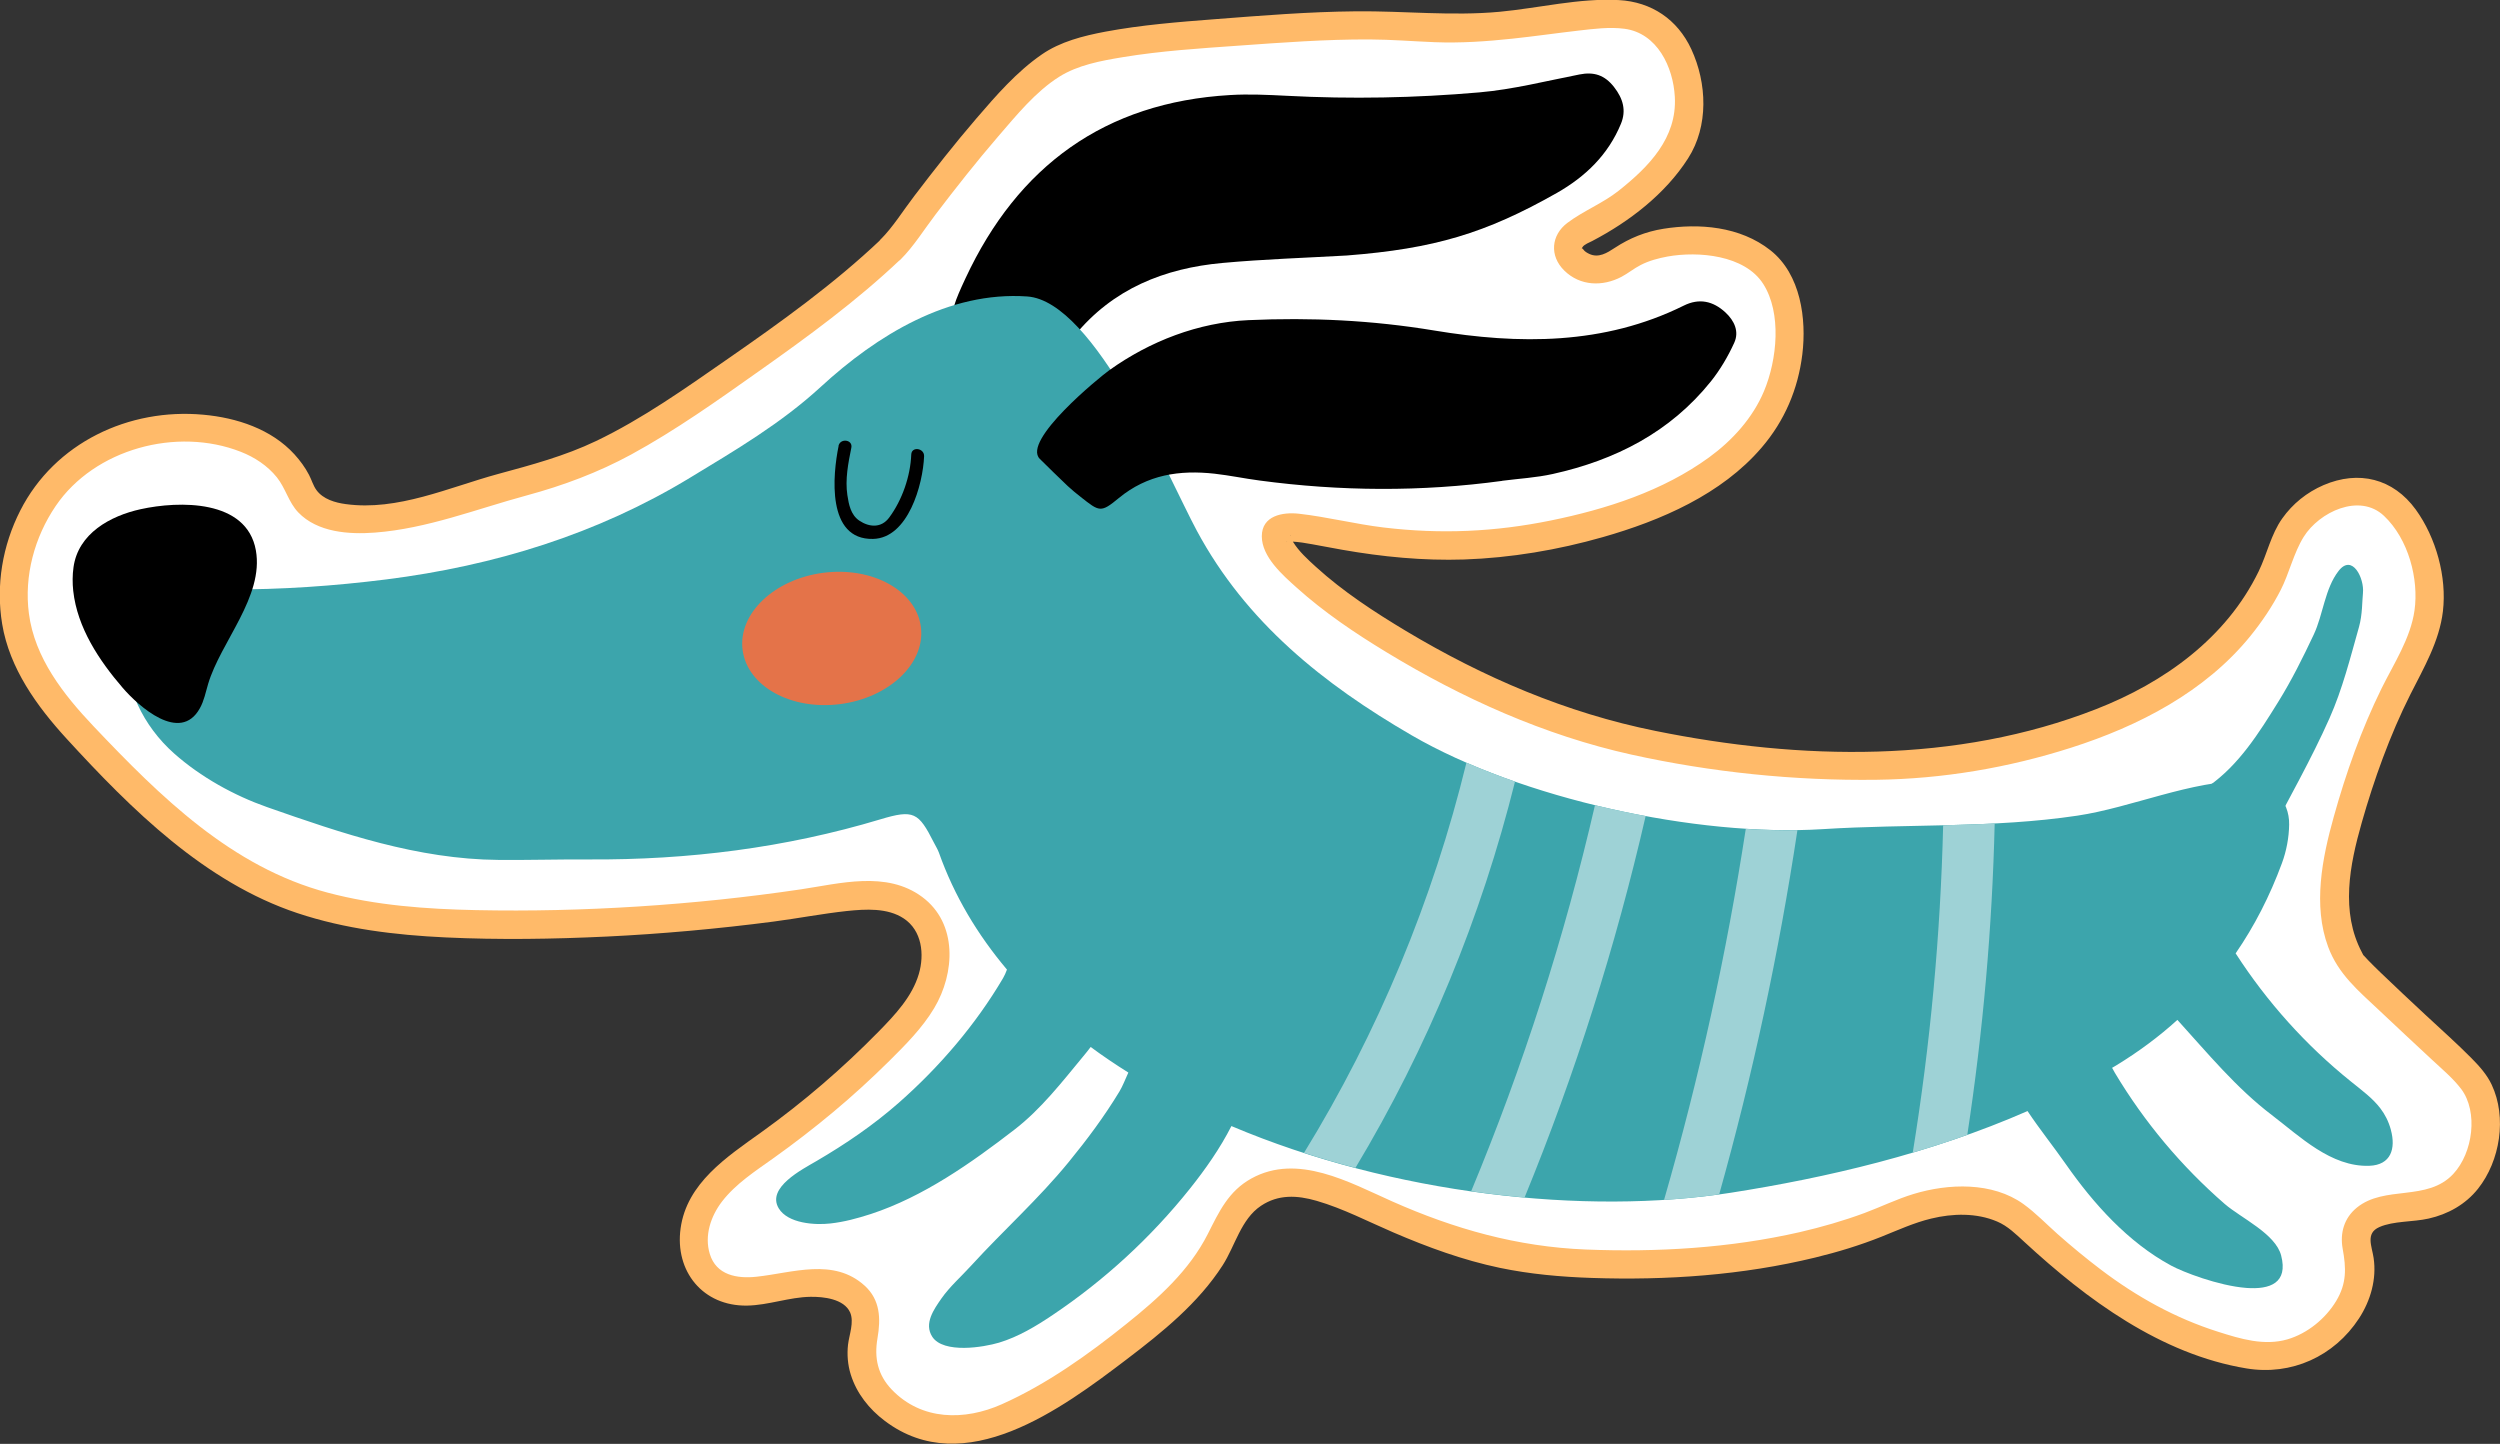 <?xml version="1.0" encoding="UTF-8"?><svg id="Layer_2" xmlns="http://www.w3.org/2000/svg" viewBox="0 0 264.88 152.98"><rect x="0" y="0" width="264.88" height="152.98" fill="#333333" stroke="none"/><defs><style>.cls-1{fill:#fff;}.cls-2{fill:#ffba69;}.cls-3{fill:#e47349;}.cls-4{fill:#9ed2d6;}.cls-5{fill:#3ca5ac;}</style></defs><g id="Layer_1-2"><g><g><path class="cls-1" d="M94.38,26.44c-3.21,3.06-11.68,10.01-24.92,18.47-8.38,5.36-13.59,5.82-18.46,7.39-2.81,.9-16.68,5.84-19.18-.42-2.95-7.41-14.67-8.05-21.64-4.16-6.97,3.89-10.46,13.06-7.83,20.6,1.7,4.86,5.45,8.68,9.1,12.31,4.81,4.8,9.74,9.69,15.81,12.75,7.58,3.83,16.34,4.5,24.83,4.59,11.86,.13,23.73-.75,35.44-2.63,3.51-.56,7.67-1.01,10.1,1.59,1.75,1.87,1.9,4.82,1.01,7.23-.89,2.4-2.65,4.37-4.45,6.19-3.99,4.06-8.33,7.77-12.97,11.07-2.5,1.78-5.17,3.53-6.69,6.19-1.52,2.66-1.43,6.55,1.09,8.29,2.45,1.7,5.75,.67,8.69,.15s6.86,.24,7.37,3.18c.2,1.15-.23,2.3-.35,3.46-.48,4.73,4.43,8.59,9.18,8.82,3.72,.18,7.06-1.55,11.38-4.12,.61-.36,1.02-.63,1.72-1.09,4.01-2.64,8.22-5.92,10.9-8.53,6.18-5.99,4.69-8.76,8.16-11.18,7.26-5.07,15.1,6.14,33.4,7.2,3.18,.18,20.31,1.17,33.85-4.6,1.92-.82,6.69-3.02,11.62-1.38,2.54,.85,2.92,1.99,7.12,5.46,3.26,2.7,8.31,6.8,15.02,8.98,3.77,1.23,6.69,2.12,9.93,.82,2.83-1.14,5.54-3.81,6.29-7.04,.72-3.12-.97-4.2,.03-6.02,1.71-3.13,7.15-.74,10.82-4.29,2.4-2.32,3.04-6.23,2.29-9.07-.58-2.19-1.82-3.1-6.6-7.58-4.55-4.26-6.83-6.4-7.25-7.05-3.64-5.65-1.04-13.54,1.26-20.5,3.64-11.02,7.85-13.39,6.83-20.08-.57-3.79-2.76-8.57-6.14-9.25-3.07-.62-7.72,1.34-9.17,5.76-5.13,15.63-22.13,20.63-35.13,22.63-9.57,1.47-29.96,.2-43.04-4.81-15.74-6.03-29.75-16.49-28.52-19.31,.94-2.14,9.57,2.55,23.6,1.08,2.94-.31,24.87-2.87,29.68-16.2,1.55-4.3,1.63-10.55-1.68-13.44-3.22-2.81-10.63-3.27-14.63-.6-.7,.47-2.1,1.57-3.7,1.26-1.28-.25-2.54-1.39-2.47-2.41,.07-1.05,1.53-1.72,2.19-2.05,4.2-2.1,8.36-6.16,9.73-8.79,1.91-3.67,.94-9.43-2.14-12.16-3.05-2.7-7.08-1.44-15.28-.55-11.35,1.23-8.83-.61-25.02,.48-13.98,.93-20.96,1.55-24.48,4.06-5.72,4.07-15.65,18.31-16.7,19.31Z"/><path class="cls-2" d="M93.32,25.38c-4.96,4.71-10.61,8.76-16.22,12.65-4.48,3.11-9.02,6.34-13.95,8.7-3.33,1.59-6.84,2.53-10.38,3.49-5.18,1.41-10.65,3.95-16.14,3.19-1.12-.15-2.39-.52-3.09-1.47-.36-.48-.52-1.1-.8-1.63-.41-.79-.95-1.52-1.55-2.18-2.45-2.68-6.12-3.87-9.64-4.19-7.89-.73-15.75,2.97-19.4,10.15-1.89,3.71-2.6,7.92-1.92,12.03,.78,4.7,3.68,8.71,6.83,12.15,6.86,7.49,14.63,15.21,24.46,18.48,5.04,1.68,10.38,2.32,15.67,2.57,5.68,.27,11.4,.18,17.08-.09s11.83-.82,17.71-1.59c2.59-.34,5.17-.84,7.77-1.12,1.95-.2,4.28-.35,6,.79,1.94,1.28,2.21,3.81,1.6,5.89-.71,2.41-2.53,4.33-4.24,6.08-3.84,3.92-8.02,7.51-12.47,10.7-3.63,2.6-7.87,5.37-8.53,10.17-.63,4.55,2.37,8.26,7.05,8.18,2.28-.04,4.46-.9,6.72-.93,1.36-.02,3.54,.21,4.19,1.65,.45,1.02-.1,2.38-.22,3.42s-.03,2.15,.29,3.17c.62,1.99,1.95,3.66,3.6,4.9,8.44,6.39,18.79-1.31,25.64-6.52,3.76-2.86,7.59-5.95,10.17-9.97,1.32-2.06,1.93-4.87,4.05-6.29,1.84-1.23,3.82-1.13,5.9-.53,2.82,.82,5.45,2.2,8.13,3.35,3.65,1.57,7.37,2.93,11.27,3.75,3.21,.67,6.47,.96,9.74,1.07,7.91,.27,15.97-.28,23.68-2.16,2.39-.58,4.75-1.3,7.03-2.21,1.75-.7,3.44-1.48,5.27-1.92,2.26-.55,4.79-.62,6.97,.31,1.14,.48,2,1.35,2.9,2.17,6.6,6.09,14.45,11.9,23.54,13.4,4.74,.78,9.28-1.27,11.91-5.3,1.23-1.89,1.88-4.16,1.55-6.4-.18-1.25-.89-2.62,.61-3.28s3.55-.52,5.22-.9c2.05-.46,3.91-1.5,5.23-3.16,2.34-2.95,3.08-7.56,1.45-11.02-.5-1.07-1.31-1.97-2.13-2.8-1.58-1.6-3.28-3.1-4.93-4.64s-3.16-2.95-4.72-4.45c-.44-.43-.89-.86-1.31-1.3-.13-.14-.26-.27-.39-.42-.33-.39,.2,.47-.26-.39-2.3-4.33-1.31-9.27-.03-13.77s2.97-9.25,5.16-13.6c1.42-2.81,3.06-5.6,3.44-8.79,.43-3.64-.73-7.81-2.87-10.77-2.4-3.31-6.05-4.2-9.78-2.6-1.76,.76-3.27,1.97-4.38,3.54-1.19,1.68-1.6,3.76-2.49,5.59-3.44,7.09-10.02,11.79-17.21,14.6-14.83,5.8-31.32,5.43-46.72,2.31-9.42-1.9-18.21-5.67-26.44-10.6-3.33-2-6.64-4.16-9.52-6.78-.87-.79-1.8-1.64-2.4-2.61-.12-.19-.22-.37-.31-.57,.16,.35-.05-.2-.03-.2,.09,.01-.04,.45,.02,.24-.05,.15-.12,.27-.23,.38,.21-.21-.27,.25-.05,.04-.21,.2-.16,.02,.1,.01-.41,.01,.1,.01,.21,.02,.49,.03,.85,.06,1.25,.12,1.42,.22,2.82,.52,4.23,.76,4.26,.75,8.58,1.17,12.91,1.03,4.96-.17,9.94-1.01,14.7-2.37,6.14-1.75,12.59-4.53,16.83-9.49,2.43-2.83,3.86-6.19,4.31-9.89s-.15-8.46-3.38-11.01-7.58-2.88-11.34-2.28c-1.88,.3-3.57,.98-5.15,2.02-.82,.54-1.72,1.11-2.71,.64-.23-.11-.48-.25-.63-.47-.19-.28-.27,.1-.09-.23,.16-.3,.77-.52,1.05-.67,3.92-2.05,7.74-4.98,10.15-8.76,2.19-3.42,2-7.96,.34-11.55-1.47-3.17-4.23-5.02-7.68-5.21-4.19-.23-8.49,.85-12.64,1.24-5.1,.47-10.11-.1-15.22-.05s-9.94,.45-14.89,.83c-3.9,.3-7.83,.61-11.68,1.33-2.31,.44-4.75,1.05-6.71,2.41-2.66,1.83-4.85,4.36-6.94,6.79-2.28,2.65-4.44,5.41-6.56,8.19-1.21,1.58-2.26,3.3-3.57,4.61s.75,3.48,2.12,2.12,2.51-3.21,3.71-4.78c2.14-2.81,4.33-5.59,6.64-8.27,1.91-2.21,3.95-4.73,6.45-6.3,1.97-1.24,4.42-1.69,6.72-2.07,4.05-.67,8.16-.93,12.25-1.22,4.63-.33,9.27-.68,13.92-.66,2.3,.01,4.58,.2,6.87,.29,2.75,.11,5.5-.08,8.23-.37,2.36-.25,4.7-.59,7.05-.86,1.58-.18,3.26-.4,4.85-.19,3.46,.46,5.16,4.04,5.33,7.22,.24,4.34-2.74,7.39-5.94,9.93-1.7,1.35-3.74,2.13-5.45,3.42s-1.92,3.48-.32,5.05c1.68,1.65,4.06,1.71,6.06,.66,.7-.37,1.32-.89,2.03-1.25,.89-.46,1.88-.72,2.85-.9,3.24-.58,8.18-.17,10.14,2.91s1.48,8,.08,11.35c-1.19,2.84-3.35,5.22-5.82,7.02-4.91,3.57-10.89,5.49-16.78,6.69s-11.6,1.47-17.7,.74c-3.01-.36-5.97-1.12-8.98-1.46-1.72-.19-3.93,.2-3.93,2.39s2.22,4.12,3.69,5.44c2.9,2.61,6.18,4.82,9.51,6.84,8.04,4.89,16.75,8.81,25.95,10.85,8.49,1.88,17.3,2.78,25.99,2.67,6.98-.09,13.96-1.27,20.61-3.4,7.15-2.28,14.2-5.92,19-11.84,1.23-1.52,2.32-3.14,3.21-4.88s1.37-3.92,2.43-5.62c1.64-2.63,5.91-4.68,8.51-2.22s3.7,6.7,3.23,10.02c-.42,2.96-2.19,5.63-3.49,8.26-2.14,4.35-3.77,8.95-5.07,13.62-1.22,4.36-2.22,9.37-.59,13.76,1.07,2.89,3.21,4.66,5.4,6.72,1.85,1.75,3.71,3.48,5.58,5.22,1.06,.99,2.26,1.99,3.13,3.14,1.79,2.4,1.25,6.72-.85,8.98-2.76,2.97-7.27,1.16-10.23,3.58-1.34,1.1-1.79,2.68-1.49,4.35,.37,2.03,.44,3.65-.68,5.52s-3.05,3.46-5.18,4.08c-2.46,.71-4.96-.05-7.32-.8-4.55-1.44-8.64-3.71-12.44-6.59-1.58-1.2-3.12-2.47-4.6-3.78-1.19-1.06-2.31-2.23-3.61-3.17-3.29-2.36-7.94-2.19-11.65-1.06-1.77,.54-3.44,1.36-5.18,2.01-2.24,.83-4.54,1.49-6.87,2.03-7.4,1.69-15.09,2.14-22.66,1.84-7.25-.29-13.92-2.17-20.52-5.1-4.52-2.01-10.02-5.13-14.91-2.43-2.44,1.35-3.42,3.51-4.62,5.88-1.97,3.89-5.24,6.82-8.6,9.51-4.04,3.25-8.47,6.41-13.22,8.53-3.94,1.76-8.5,1.75-11.66-1.54-1.5-1.57-1.88-3.36-1.52-5.45s.29-4.07-1.36-5.57c-3.28-2.98-7.63-1.36-11.44-.95-2.08,.23-4.29-.16-4.97-2.42-.59-1.94,.11-4,1.3-5.55,1.46-1.89,3.53-3.22,5.45-4.59,2.16-1.54,4.27-3.17,6.31-4.87s4.05-3.54,5.96-5.43c1.73-1.72,3.5-3.49,4.76-5.6,2.21-3.7,2.5-8.98-1.28-11.78s-8.74-1.41-12.86-.8c-5.73,.85-11.5,1.45-17.29,1.82-5.7,.36-11.41,.5-17.12,.38-5.28-.11-10.59-.49-15.71-1.85-10.21-2.71-17.75-10.19-24.82-17.64-3.17-3.35-6.23-7.23-6.84-11.94-.52-3.98,.59-8.08,2.84-11.39,4.11-6.05,12.84-8.4,19.61-5.74,1.46,.57,2.83,1.47,3.82,2.7,.93,1.16,1.24,2.64,2.27,3.72,2.03,2.12,5.37,2.35,8.12,2.14,5.54-.42,10.77-2.5,16.09-3.94,3.85-1.04,7.57-2.43,11.08-4.34,4.69-2.56,9.11-5.7,13.46-8.78,5.2-3.67,10.43-7.49,15.05-11.88,1.4-1.33-.72-3.45-2.12-2.12Z"/></g><g><g><path d="M142.71,27.07c-4.39,.25-8.8,.39-13.18,.79-6.16,.56-11.61,2.73-15.66,7.68-.5,.61-1.17,1.08-1.76,1.6-1.16,1.02-2.41,1.32-3.85,.57-.89-.46-1.81-.86-2.75-1.21-5.22-1.93-5.48-2.16-3.21-7.02,5.54-11.88,14.76-18.64,28.04-19.41,1.99-.12,4.01-.02,6,.08,6.81,.36,13.61,.23,20.39-.36,3.57-.31,7.09-1.21,10.62-1.9,1.52-.3,2.66,.05,3.66,1.33,.97,1.24,1.31,2.5,.73,3.9-1.35,3.27-3.74,5.59-6.8,7.33-7.56,4.28-12.99,5.9-22.23,6.62Z"/><path class="cls-5" d="M253.32,119.71c-.25-.91-.63-1.64-1.11-2.27-.82-1.08-1.92-1.88-3.11-2.84-4.77-3.83-8.91-8.44-12.23-13.59,1.99-2.89,3.62-6.07,4.9-9.54,.48-1.29,.75-2.73,.77-4.1,.05-2.58-1.92-4.62-4.51-4.64-5.86-.04-12.18,2.83-17.93,3.69-8.95,1.34-18,.86-27,1.43-13.33,.84-31.98-3.24-43.54-9.95-9.32-5.41-17.54-11.96-22.76-21.68-3.01-5.61-10.8-24.32-17.97-24.81-8.3-.57-15.9,4.09-21.88,9.59-4.19,3.85-9,6.68-13.78,9.58-9.91,6.03-20.8,9.36-32.24,10.81-5.56,.7-11.19,1.09-16.79,1.06-3.72-.02-10.99,.59-10.97,5.7,.02,4.66,1.98,8.76,5.3,11.7,2.79,2.47,6.31,4.43,9.84,5.67,7.93,2.78,15.94,5.52,24.5,5.59,3.2,.03,6.41-.07,9.62-.05,10.49,.06,20.78-1.22,30.85-4.25,3.53-1.06,4.04-.75,5.66,2.45,.18,.36,.4,.7,.54,1.08,1.62,4.57,4.09,8.69,7.21,12.39-.12,.33-.26,.64-.41,.9-2.91,4.94-6.74,9.41-11.04,13.2-2.72,2.39-5.63,4.37-8.74,6.19-1.48,.87-5.32,2.81-3.99,5.01,.97,1.6,3.83,1.79,5.47,1.6,1.45-.16,2.86-.54,4.31-1.01,5.54-1.82,10.63-5.41,15.19-8.93,2.82-2.17,5.05-5.06,7.3-7.78,.27-.32,.53-.65,.78-.98,1.28,.95,2.62,1.85,3.99,2.71-.34,.77-.64,1.5-.94,2-1.59,2.63-3.43,5.1-5.37,7.47-3.22,3.94-6.89,7.21-10.31,10.95-1.07,1.18-2.3,2.25-3.2,3.54-.76,1.1-1.87,2.63-.95,4.04,.59,.9,1.96,1.18,3.38,1.17,1.41-.01,2.86-.31,3.68-.55,2.05-.62,3.92-1.74,5.7-2.94,5.48-3.68,10.4-8.2,14.52-13.36,1.66-2.08,3.21-4.29,4.41-6.65,17.1,7.25,37.53,9.47,52.88,7.07,10.1-1.58,21.19-4.15,31.47-8.66,1.29,1.94,2.75,3.75,4.09,5.67,2.9,4.14,6.55,8.23,11.12,10.7,1.21,.66,5,2.14,7.97,2.37,2.52,.19,4.45-.53,3.69-3.44-.6-2.31-4.26-3.97-5.98-5.46-4.58-3.98-8.52-8.68-11.63-13.88-.1-.17-.2-.35-.3-.54,.14-.08,.27-.16,.41-.24,2.38-1.45,4.55-3.06,6.51-4.84l.06,.07c3.16,3.48,6.18,7.15,9.94,10.01,2.98,2.27,6.28,5.52,10.33,5.38,2.31-.08,2.82-1.83,2.29-3.79Z"/><path class="cls-5" d="M250.36,62.85c-.09,.83-.05,2.27-.42,3.58-.92,3.26-1.75,6.58-3.12,9.66-1.94,4.37-4.33,8.54-6.53,12.8-.36,.7-1.09,1.51-.96,2.11,.67,3.02-1.59,3.16-3.43,3.67-.48,.13-1.53-.11-1.6-.39-.62-2.2-2.61-2.91-4.16-4.11-1.74-1.35-1.15-3.01,.42-4.48,1.04-.97,2.32-1.61,3.48-2.42,3.17-2.22,5.29-5.59,7.33-8.88,1.43-2.3,2.63-4.72,3.78-7.16,1-2.13,1.17-4.86,2.63-6.74,1.46-1.87,2.74,.81,2.58,2.34Z"/><path d="M159.16,50.95c-8.57,1.17-17.15,1.11-25.72-.04-1.59-.21-3.16-.54-4.75-.72-3.7-.41-7.13,.09-10.15,2.58-1.92,1.59-2.05,1.45-4.03-.11-.47-.37-.94-.75-1.38-1.16-1-.95-1.98-1.91-2.96-2.88-1.94-1.92,6.38-8.7,7.37-9.4,4.29-3.07,9.44-5.06,14.73-5.3,6.63-.3,13.12,.01,19.7,1.1,8.93,1.48,17.96,1.56,26.43-2.64,1.63-.81,3.1-.49,4.41,.72,.96,.89,1.48,2.04,.93,3.23-.65,1.43-1.48,2.84-2.46,4.07-4.32,5.39-10.13,8.35-16.76,9.82-1.75,.39-3.57,.49-5.36,.72Z"/><path d="M7.76,62.62c-.09-.84-.09-1.69,.03-2.53,.5-3.57,3.89-5.43,7.11-6.14,4.06-.89,11.24-1.07,12.21,4.36,.87,4.91-3.74,9.7-5.06,14.16-.26,.87-.43,1.79-.88,2.58-2.09,3.76-6.52-.26-8.16-2.16-2.5-2.9-4.82-6.38-5.25-10.28Z"/><path d="M88.85,47.26c-.62,3.03-1.3,9.95,3.65,9.84,3.72-.08,5.29-5.76,5.41-8.76,.03-.87-1.32-1.07-1.36-.19-.09,2.31-.96,4.83-2.34,6.69-.84,1.13-2.11,1.03-3.17,.32-.9-.61-1.11-1.71-1.26-2.7-.25-1.65,.09-3.4,.42-5.02,.18-.87-1.18-1.05-1.36-.19h0Z"/><g><path class="cls-4" d="M155.37,80.81c-3.55,14.55-9.35,28.55-17.21,41.34,1.8,.58,3.61,1.11,5.45,1.59,7.64-12.72,13.33-26.56,16.91-40.93-1.78-.62-3.5-1.29-5.14-2Z"/><path class="cls-4" d="M168.99,85.31c-3.22,13.97-7.61,27.66-13.12,40.91,1.9,.27,3.79,.49,5.66,.66,5.37-13.1,9.66-26.63,12.83-40.42-1.8-.33-3.59-.72-5.37-1.15Z"/><path class="cls-4" d="M184.97,87.81c-2.04,13.27-4.93,26.41-8.66,39.32,2.01-.12,3.96-.32,5.84-.58,3.56-12.68,6.33-25.58,8.29-38.59-1.76,.03-3.59-.02-5.46-.14Z"/><path class="cls-4" d="M205.88,87.45c-.28,11.61-1.36,23.2-3.22,34.67,1.93-.57,3.86-1.2,5.78-1.88,1.66-10.93,2.64-21.95,2.9-32.99-1.82,.09-3.64,.15-5.46,.19Z"/></g></g><path class="cls-3" d="M97.57,66.42c.5,3.84-3.33,7.5-8.54,8.18-5.22,.68-9.85-1.89-10.35-5.73s3.33-7.5,8.54-8.18c5.22-.68,9.85,1.89,10.35,5.73Z"/></g></g></g></svg>
